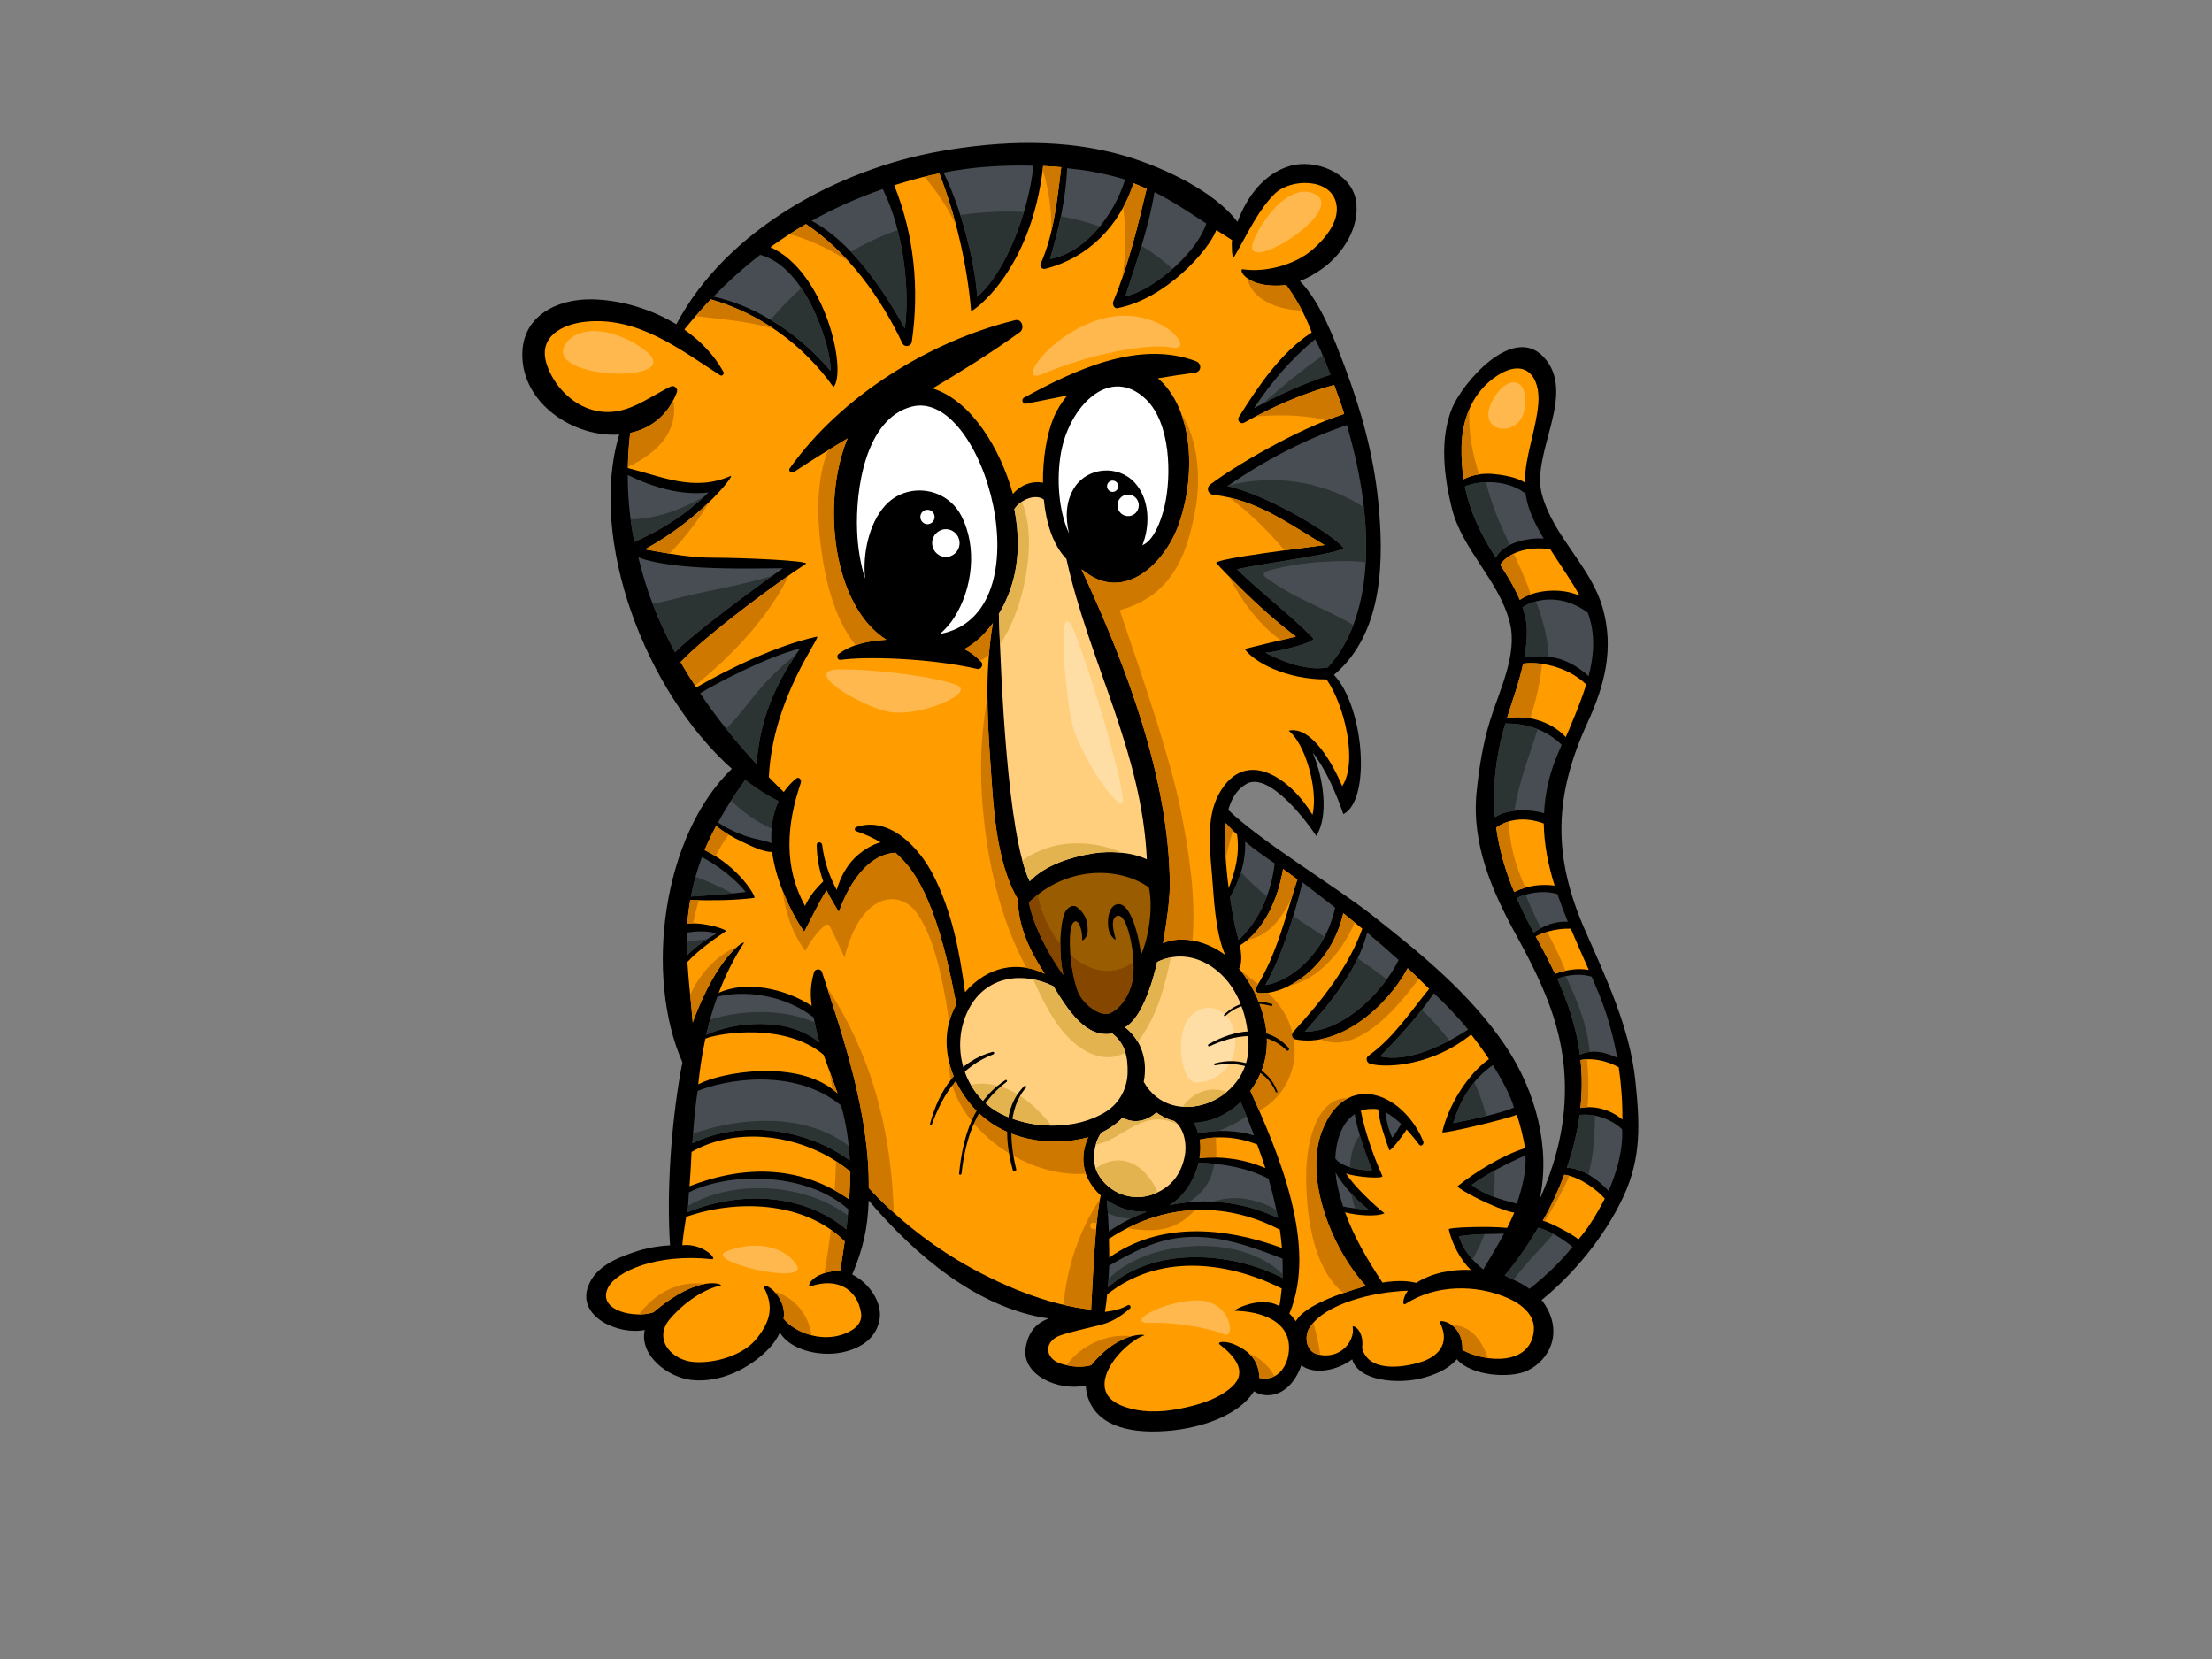 <?xml version="1.0" encoding="utf-8"?>
<!-- Generator: Adobe Illustrator 17.0.0, SVG Export Plug-In . SVG Version: 6.00 Build 0)  -->
<!DOCTYPE svg PUBLIC "-//W3C//DTD SVG 1.1//EN" "http://www.w3.org/Graphics/SVG/1.1/DTD/svg11.dtd">
<svg version="1.1" id="Layer_1" xmlns="http://www.w3.org/2000/svg" xmlns:xlink="http://www.w3.org/1999/xlink" x="0px" y="0px"
	 width="800px" height="600px" viewBox="0 0 800 600" enable-background="new 0 0 800 600" xml:space="preserve">
<rect x="0" y="0" width="800" height="600" fill="#808080" stroke="none"/>
<g>
	<path d="M591.419,390.574c-1.992-18.807-10.58-36.935-18.098-54c-11.941-27.09-11.285-48.813,0.891-75.346
		c6.183-13.455,9.547-26.638,5.475-41.186c-4.277-15.271-17.822-25.765-22.029-41.23c-4.102-15.036,13.008-36.543,0.537-49.767
		c-11.207-11.874-29.424,9.573-33.135,18.803c-4.456,11.091-2.793,24.647-0.004,35.901c3.823,15.346,17.136,26.101,21.003,41.514
		c2.853,11.359-3.778,24.456-7.074,35.044c-2.655,8.536-4.054,17.263-4.96,26.12c-1.898,18.736,5.568,35.82,14.309,51.74
		c10.976,20.011,18.893,37.52,17.475,60.999c-0.72,12.004-4.072,23.587-8.939,34.507c3.99-18.519-1.425-39.194-12.512-55.577
		c-12.791-18.904-30.695-33.433-48.387-47.321c-12.829-10.069-40.116-26.571-51.74-37.852c1.078-3.953,3.047-7.41,6.537-9.398
		c7.723-4.374,20.571,11.702,25.27,18.795c4.587-7.127,2.655-20.977-1.298-30.128c4.58,5.68,8.667,15.092,11.095,22.264
		c10.162-5.154,7.496-38.885-3.393-50.375c18.489-15.54,17.952-43.092,16.021-62.641c-1.649-16.725-6.224-33.336-12.187-48.961
		c-3.677-9.633-8.48-22.958-16.159-30.834c2.872-1.13,5.695-2.704,8.477-4.762c7.287-5.385,13.396-15.021,11.785-24.442
		c-1.734-10.14-14.932-15.025-23.804-12.441c-9.42,2.733-15.618,11.094-19.027,20.257c-8.178-10.964-26.683-19.798-41.018-23.968
		c-21.503-6.254-44.616-5.463-66.44-1.607c-36.666,6.485-77.263,28.204-95.495,62.607c-9.387-5.728-20.545-8.887-30.729-9.025
		c-12.404-0.157-24.93,5.971-24.979,19.907c-0.063,17.945,18.818,30.136,35.074,28.973c-11.456,38.009,9.543,93.135,40.716,120.903
		c-25.068,24.151-31.732,74.749-17.863,106.179c-0.246,1.246-0.511,2.465-0.723,3.714c-3.33,19.251-5.057,42.726-3.763,62.469
		c-4.396,0.205-8.696,0.977-12.929,2.42c-6.653,2.26-14.19,5.348-16.774,12.613c-3.819,10.747,10.927,17.501,20.541,15.562
		c-2.014,9.301,8.48,17.11,16.819,18.072c10.505,1.212,21.331-4.147,28.417-11.688c1.339-1.428,2.622-3.315,3.647-5.418
		c4.188,6.702,14.783,8.521,21.816,7.261c6.59-1.182,12.873-4.669,14.212-11.84c1.133-6.049-3.394-13.161-9.86-16.454
		c3.882-9.152,5.62-16.719,5.945-26.758c16.707,19.564,38.904,38.799,65.079,42.682c-4.173,1.563-7.328,4.557-8.302,10.584
		c-1.525,9.465,11.169,15.846,21.757,13.683c0.045,2.04,0.526,4.169,1.603,6.37c5.072,10.308,19.228,10.837,28.936,9.923
		c10.17-0.966,24.385-4.927,30.285-14.253c2.234,1.54,5.441,1.883,8.26,0.865c4.516-1.611,7.298-5.843,8.861-10.24
		c4.841,3.64,13.224,1.73,18.385-2.189c2.323,8.003,16.551,8.939,24.676,6.97c4.859-1.19,9.897-3.147,13.172-7.011
		c5.132,6.097,19.28,7.086,25.508,4.158c7.996-3.759,13.69-14.276,5.172-25.56c11.098-8.987,22.64-22.506,29.592-37.453
		C593.75,418.54,593.056,405.983,591.419,390.574z"/>
	<path fill="#FF9C00" d="M586.754,404.92c-4.076-3.509-9.942-5.236-15.175-4.203c0.623-5.758,0.66-11.561,0.045-17.352
		c4.322-0.876,9.51,0.272,13.813,2.618C586.369,392.275,586.824,398.629,586.754,404.92z"/>
	<path fill="#FF9C00" d="M566.284,266.595c-5.65-6.086-14.574-8.148-21.279-6.839c2.047-6.601,4.419-13.045,5.862-19.75
		c4.971-0.809,15.589,0.567,22.816,7.559C571.501,254.605,567.279,264.331,566.284,266.595z"/>
	<path fill="#474D52" d="M574.548,244.551c-6.936-6.239-13.757-8.178-23.237-6.854c0.548-2.995,0.903-6.041,0.91-9.193
		c0.008-3.07-0.619-6.023-1.585-8.902c5.903-3.707,15.312-4.341,23.647,2.029C577.05,229.202,576.539,236.925,574.548,244.551z"/>
	<path fill="#FF9C00" d="M528.592,161.366c0.235-10.185,4.177-19.843,12.899-25.504c10.401-6.75,15.671,0.653,14.858,10.17
		c-0.817,9.547-4.841,19.004-4.885,28.499c-0.541-0.407-1.246-0.765-2.241-1.164c-2.816-1.111-5.829-1.596-8.816-1.909
		c-3.677-0.38-7.761,0.104-11.08,1.865C528.767,169.589,528.499,165.655,528.592,161.366z"/>
	<path fill="#474D52" d="M529.808,175.929c3.244-1.514,13.791-3.468,21.935,2.551c0.776,6.548,4.706,13.16,6.56,16.3
		c-6.097-0.38-14.85,1.678-17.315,6.97C535.357,192.942,531.605,184.995,529.808,175.929z"/>
	<path fill="#FF9C00" d="M542.584,204.23c3.614-5.448,12.489-6.627,18.12-5.53c3.558,5.59,7.41,11.009,10.639,16.815
		c-6.44-3.099-16.375-2.312-21.686,1.436C547.779,212.468,545.146,208.228,542.584,204.23z"/>
	<path fill="#474D52" d="M542.67,268.292c0.504-2.245,1.123-4.438,1.76-6.63c6.586-0.056,14.063,1.641,20.384,7.693
		c-0.701,1.6-1.384,3.192-2.01,4.744c-2.778,6.91-4.054,13.534-4.367,19.996c-5.023-1.458-13.056-1.708-17.762,1.447
		C539.914,287.065,540.466,278.159,542.67,268.292z"/>
	<path fill="#FF9C00" d="M541.122,299.308c4.206-3.054,10.382-4.02,17.199-1.488c0.112,7.682,1.633,15.137,3.934,22.488
		c-4.926-0.708-10.166,0.049-14.637,2.294C544.423,314.9,542.215,307.266,541.122,299.308z"/>
	<path fill="#474D52" d="M548.514,324.723c4.046-1.704,9.308-2.924,14.73-1.368c1.145,3.338,2.417,6.653,3.785,9.968
		c-4.74-0.142-8.685,1.365-12.351,3.99C552.392,333.035,550.319,328.862,548.514,324.723z"/>
	<path fill="#FF9C00" d="M556.159,340.035c-0.261-0.459-0.492-0.913-0.75-1.369c3.923-2.003,8.286-2.924,12.68-2.797
		c2.085,4.956,4.326,9.912,6.515,14.928c-3.901-0.742-8.458-0.019-12.209,1.402C560.496,348.15,558.407,344.122,556.159,340.035z"/>
	<path fill="#474D52" d="M563.229,353.983c4.095-1.555,8.339-1.924,12.43-0.761c0.891,2.036,1.76,4.091,2.607,6.168
		c3.01,7.376,5.21,15.193,6.623,23.166c-4.389-1.988-8.488-3.178-13.489-1.141C570.065,371.476,567.138,362.631,563.229,353.983z"/>
	<path fill="#474D52" d="M548.562,435.347c-5.441-1.406-11.923-3.207-16.323-6.824c5.844-4.199,12.743-7.742,19.482-10.677
		C552.008,423.902,550.431,429.996,548.562,435.347z"/>
	<path fill="#474D52" d="M547.54,400.598c-5.023,2.103-14.57,4.128-21.977,5.601c2.652-8.689,7.104-16.002,14.358-20.988
		C542.983,390.089,546.351,396.19,547.54,400.598z"/>
	<path fill="#474D52" d="M530.971,372.346c-10.628,6.839-22.499,11.814-31.822,9.707c6.988-7.209,13.738-14.48,19.411-22.834
		C521.969,362.295,527.414,367.945,530.971,372.346z"/>
	<path fill="#474D52" d="M505.84,347.18c-5.818,11.837-20.134,26.019-33.951,25.926c9.088-10.159,19.164-22.394,22.558-35.823
		C498.314,340.501,502.092,343.813,505.84,347.18z"/>
	<path fill="#474D52" d="M482.883,328.266c-3.86,17.296-16.457,26.664-25.273,28.014c6.314-11.255,10.263-24.591,13.459-37.155
		C471.956,319.752,480.205,326.196,482.883,328.266z"/>
	<path fill="#474D52" d="M461.022,312.263c-1.223,10.315-5.434,20.63-13.064,27.675c-0.519-2.114-1.13-4.203-1.525-6.194
		c-0.601-3.047-1.115-6.109-1.574-9.174c3.501-6.273,5.713-12.859,5.471-20.179C453.69,307.177,457.374,309.776,461.022,312.263z"/>
	<path fill="#FF9C00" d="M401.156,454.822c0.03-2.256-0.045-4.509-0.093-6.765c19.03-12.608,41.275-14.022,61.824-3.308
		c0.313,2.189,0.563,4.386,0.738,6.575C442.707,443.716,419.724,441.766,401.156,454.822z"/>
	<path fill="#474D52" d="M463.845,455.217c0.082,2.323,0.097,4.647-0.007,6.966c-18.84-9.67-46.776-11.452-63.155,3.468
		c0.235-2.618,0.38-5.266,0.459-7.928c8.454-4.822,16.431-9.249,26.702-10.211C440.264,446.337,452.422,450.76,463.845,455.217z"/>
	<path fill="#FFCF7D" d="M366.873,184.13c1.991-3.244,7.406-5.739,10.639-3.475c0.821,8.469,3.304,16.479,8.178,21.499
		c8.216,37.345,27.321,69.674,29.081,108.637c-5.907-2.827-13.973-3.028-19.399-2.155c-7.857,1.272-17.151,4.065-22.984,10.088
		c-8.059-16.595-10.397-73.586-11.139-96.692C365.859,214.292,370.375,202.347,366.873,184.13z"/>
	<path fill="#E3B34F" d="M369.569,181.471c-1.107,0.742-2.081,1.652-2.696,2.659c3.502,18.218-1.014,30.162-5.624,37.9
		c0.105,3.11,0.231,6.858,0.399,11.027c4.431-6.571,7.25-14.566,8.793-21.913C372.422,201.706,373.276,190.66,369.569,181.471z"/>
	<path fill="#E3B34F" d="M369.748,311.178c0.802,2.998,1.682,5.564,2.64,7.544c5.833-6.023,15.126-8.816,22.984-10.088
		c3.036-0.492,6.877-0.623,10.733-0.16C394.171,303.35,380.387,303.578,369.748,311.178z"/>
	<path fill="#FFFFFF" d="M410.348,174.523c-5.978-6.5-16.886-5.59-21.641,1.615c-3.372,5.127-3.412,11.091-2.077,16.741
		c-4.259-9.003-4.579-22.242-2.476-31.188c3.718-15.894,17.74-29.361,30.304-17.267c8.921,8.585,9.264,27.555,6.765,38.467
		c-1.458,6.306-4.195,12.683-8.066,14.305C416.122,189.728,415.704,180.333,410.348,174.523z"/>
	<path fill="#995C00" d="M415.495,320.941c1.641,7.112-0.056,18.307-2.823,24.348c-0.727-6.627-3.763-19.161-8.599-18.251
		c-3.375,0.638-3.875,6.467-2.95,9.826c0.425,1.563,2.73,3.897,2.305,2.458c-1.051-3.58-1.633-7.186,0.548-8.066
		c3.643-1.469,6.698,13.485,5.844,21.618c-0.854,8.145-6.116,13.138-9.193,13.795c-3.073,0.656-9.312-3.606-11.001-8.674
		c-3.065-9.185-3.479-22.197-1.469-24.333c1.999-2.133,3.48,3.535,3.211,6.142c-0.097,0.932,1.924-0.858,1.995-2.749
		c0.086-2.525-0.041-6.004-3.852-8.987c-1.298-1.003-3.688-0.283-4.755,2.927c-1.059,3.2-2.133,12.415-0.216,21.604
		c-5.24-7.284-10.644-17.319-12.441-26.209C385.538,313.233,404.553,313.233,415.495,320.941z"/>
	<path fill="#854700" d="M375.267,323.638c-1.085,0.85-2.148,1.753-3.17,2.752c1.797,8.89,7.201,18.926,12.441,26.209
		c-0.798-3.841-1.078-7.679-1.056-11.08C379.403,336.429,376.565,329.981,375.267,323.638z"/>
	<path fill="#854700" d="M396.849,350.69c-3.606-0.907-6.858-2.779-9.703-5.307c0.358,4.151,1.175,8.723,2.48,12.612
		c1.689,5.068,7.929,9.331,11.001,8.674c3.077-0.656,8.339-5.65,9.193-13.795c0.153-1.428,0.171-3.073,0.1-4.796
		C406.022,350.637,401.629,351.898,396.849,350.69z"/>
	<path fill="#FFCF7D" d="M402.275,373.778c4.68,3.647,5.691,8.614,5.538,14.29c-0.138,5.109-2.57,10.748-8.007,14.089
		c-10.897,6.705-26.754,6.246-37.706,0.701c-13.795-6.966-18.687-24.766-11.654-38.068c6.374-12.042,19.754-13.485,30.52-8.096
		C386.53,365.741,392.869,375.534,402.275,373.778z"/>
	<path fill="#FFCF7D" d="M424.658,405.405c-2.495-0.515-5.378-2.26-6.451-3.047c-3.338,3.051-8.137,4.196-12.21,1.835
		c-2.129,2.249-4.759,4.05-7.678,5.452c-2.652,3.614-3.729,10.285-1.275,14.794c3.912,7.227,12.787,10.434,20.421,7.332
		c5.288-2.156,9.32-6.097,10.89-13.064C429.461,413.789,428.245,407.96,424.658,405.405z"/>
	<path fill="#474D52" d="M414.749,438.241c-4.803,1.76-9.431,4.132-13.731,7.145c-0.138-3.849-0.366-7.649-0.705-11.333
		C404.501,436.985,409.688,438.521,414.749,438.241z"/>
	<path fill="#474D52" d="M422.927,435.877c5.277-3.129,9.107-9.185,10.576-15.409c8.674,0.354,17.781,1.861,25.288,5.859
		c1.346,4.68,2.514,9.427,3.371,14.194C449.793,434.587,435.965,433.084,422.927,435.877z"/>
	<path fill="#FF9C00" d="M433.824,418.831c0.388-2.282,0.429-4.553,0.104-6.694c5.892-1.317,13.366-1.201,20.757,1.79
		c1.022,2.838,2.047,5.661,2.957,8.559C450.132,419.207,441.909,418.077,433.824,418.831z"/>
	<path fill="#474D52" d="M433.384,409.962c-0.414-1.395-0.947-2.73-1.749-3.893c6.616-0.201,12.515-3.147,17.099-7.566
		c1.667,3.957,3.286,8.006,4.826,12.135C447.276,408.814,439.936,408.392,433.384,409.962z"/>
	<path fill="#FFCF7D" d="M413.641,391.256c1.41-7.179-0.395-14.779-6.753-19.72c5.724-3.047,9.875-15.529,11.606-23.614
		c6.88-3.427,14.879-2.502,21.824,3.256c7.809,6.481,11.162,17.136,11.221,27.022C451.669,398.805,423.505,408.933,413.641,391.256z
		"/>
	<path fill="#E3B34F" d="M391.095,379.155c5.347,3.569,11.061,4.274,15.901,1.51c-0.783-2.603-2.219-4.941-4.721-6.888
		c-9.405,1.756-15.745-8.037-21.309-17.084c-2.357-1.167-4.829-1.999-7.332-2.491C377.919,363.496,382.793,373.624,391.095,379.155z
		"/>
	<path fill="#E3B34F" d="M351.094,392.289c2.521,4.397,6.209,8.152,11.005,10.569c5.284,2.678,11.714,4.154,18.161,4.225
		C372.944,397.734,362.953,390.145,351.094,392.289z"/>
	<path fill="#E3B34F" d="M413.119,405.961c4.781-1.854,9.006-1.301,12.985,0.835c-0.433-0.526-0.91-1.014-1.447-1.391
		c-2.495-0.515-5.378-2.26-6.451-3.047c-3.338,3.051-8.137,4.196-12.21,1.835c-2.129,2.249-4.759,4.05-7.678,5.452
		c-0.858,1.175-1.526,2.685-1.995,4.326C402.48,412.726,407.1,408.28,413.119,405.961z"/>
	<path fill="#E3B34F" d="M412.236,422.493c-5.31-4.143-11.072-3.398-15.987,0.052c0.201,0.668,0.477,1.301,0.794,1.894
		c3.912,7.227,12.787,10.434,20.421,7.332c0.388-0.157,0.75-0.347,1.119-0.522C417.337,427.769,414.824,424.506,412.236,422.493z"/>
	<path fill="#E3B34F" d="M411.449,376.772c0.101-0.119,0.209-0.227,0.306-0.358c6.552-8.562,9.495-19.444,11.71-30.14
		c-1.697,0.31-3.364,0.85-4.971,1.648c-1.731,8.085-5.881,20.567-11.606,23.614C408.842,373.054,410.315,374.833,411.449,376.772z"
		/>
	<path fill="#E3B34F" d="M427.712,400.277c5.575,0.403,11.467-1.607,16.006-5.404C437.99,392.897,431.885,394.486,427.712,400.277z"
		/>
	<path fill="#FF9C00" d="M447.41,301.807c0.973,7.145-0.615,13.254-3.043,19.403c-0.503-3.867-0.887-7.753-1.126-11.65
		c-0.212-3.416-0.38-7.701,0.097-11.881C444.572,299.099,445.959,300.464,447.41,301.807z"/>
	<path fill="#474D52" d="M480.19,241.393c-9.181,1.701-19.851-4.009-22.528-5.307c4.251-0.265,18.646-3.841,17.21-5.318
		c-8.32-8.529-19.038-16.551-27.526-24.919c10.987-2.387,34.79-5.224,38.594-7.529c-2.98-4.565-27.552-19.441-42.044-22.506
		c13.619-9.372,27.772-16.811,43.207-22.088C498.042,190.835,496.412,223.824,480.19,241.393z"/>
	<path fill="#474D52" d="M477.654,126.796c1.261,2.868,2.409,5.795,3.513,8.738c-9.607,3.054-18.788,7.324-27.671,12.124
		c6.336-9.491,13.339-17.722,22.133-24.994C476.327,124.04,477.043,125.398,477.654,126.796z"/>
	<path fill="#474D52" d="M436.282,80.848c-4.211,12.344-21.499,25.15-29.26,26.243c3.968-12.239,8.432-24.919,10.513-37.602
		C424.221,72.789,429.83,76.649,436.282,80.848z"/>
	<path fill="#474D52" d="M395.715,62.187c3.606,0.664,7.969,1.712,11.192,2.775c-4.046,13.015-14.555,26.489-27.168,28.693
		c3.211-10.759,5.695-21.615,6.224-32.825C389.509,61.206,392.213,61.557,395.715,62.187z"/>
	<path fill="#474D52" d="M373.746,59.931c-1.645,16.278-9.793,38.337-20.328,47.395c-0.854-13.656-6.422-33.474-12.198-44.922
		C351.665,60.333,363.103,59.617,373.746,59.931z"/>
	<path fill="#474D52" d="M319.269,68.373c7.872,15.831,9.804,37.804,7.958,50.405c-7.719-14.089-19.627-31.591-33.698-38.896
		C301.633,75.329,310.211,71.495,319.269,68.373z"/>
	<path fill="#474D52" d="M274.909,92.155c6.568,1.723,11.979,7.134,16.413,14.38c4.788,7.798,9.458,21.466,8.999,27.585
		c-10.669-12.735-26.138-23.323-42.275-26.847C263.375,101.765,268.998,96.735,274.909,92.155z"/>
	<path fill="#474D52" d="M227.033,171.805c9.2,4.464,19.273,7.462,29.204,6.31c-7.966,7.824-16.86,13.508-26.817,17.889
		C227.843,188.131,227.026,180.057,227.033,171.805z"/>
	<path fill="#474D52" d="M230.867,201.575c13.534,5.132,43.148,3.905,52.292,3.927c-11.035,7.746-33.75,24.669-39.004,30.423
		C238.079,224.693,233.806,213.923,230.867,201.575z"/>
	<path fill="#FF9C00" d="M246.142,239.453c9.626-10.147,36.39-29.867,45.269-35.499c1.906-1.201-23.013-2.248-33.381-2.248
		c-8.614,0.004-16.536-1.555-24.788-3.024c20.821-11.386,32.84-27.35,30.99-26.541c-13.168,5.773-24.505,0.294-37.169-2.872
		c0.089-4.188,0.317-8.405,0.865-12.694c7.321-1.6,13.69-6.235,16.882-14.734c0.503-1.357-0.999-2.67-2.256-2.051
		c-9.204,4.535-16.733,11.251-27.589,8.637c-8.029-1.935-14.779-8.987-17.281-16.8c-3.159-9.901,5.698-14.361,14-15.253
		c18.792-2.025,33.955,9.778,48.745,19.325c0.749,0.485,1.618-0.444,1.212-1.193c-3.33-6.086-8.29-11.229-14.137-15.309
		c3.077-3.834,6.269-7.466,9.562-10.934c17.904,5.127,33.444,16.412,44.378,31.736c4.956-5.598-2.79-41.581-22.812-50.621
		c4.143-2.994,8.413-5.769,12.825-8.331c15.394,10.308,27.018,26.448,34.898,43.081c0.787,1.663,3.166,1.193,3.42-0.582
		c2.76-19.138,0.85-38.68-6.373-56.543c4.486-1.417,9.07-2.711,13.798-3.793c0.839-0.194,1.682-0.332,2.528-0.507
		c5.929,15.364,10.11,33.172,11.486,49.774c0.056,0.611,21.749-13.783,26.056-52.456c1.921,0.112,4.643,0.261,6.553,0.433
		c-1.518,11.844-2.529,23.845-7.474,34.988c-0.429,0.962,0.642,2.029,1.577,1.794c15.73-3.942,27.112-15.708,32.031-30.975
		c1.618,0.619,3.189,1.298,4.736,2.021c-3.166,13.399-6.616,27.686-12.034,40.72c-0.47,1.108,0.347,2.67,1.451,2.454
		c17.483-3.36,33.045-20.884,35.793-28.26c1.861,1.208,3.748,2.428,5.698,3.643c-0.268,1.16-0.037,7.373,0.668,6.176
		c4.307-7.242,8.73-17.136,14.88-23.054c5.624-5.396,20.149-5.799,22.14,3.711c1.346,6.411-4.281,12.884-8.637,16.651
		c-6.388,5.508-16.972,8.294-25.158,7.059c-1.868-0.276,1.257,7.291,15.682,5.702c3.23,4.292,6.962,10.822,9.211,17.147
		c-11.27,7.369-19.28,19.381-26.347,30.613c-0.768,1.216,0.638,2.73,1.902,2.036c10.371-5.799,21.115-10.55,32.575-13.656
		c1.294,3.673,2.499,6.746,3.614,10.479c-17.539,5.683-39.978,19.142-48.342,25.46c-1.656,1.257-0.988,3.539,1.025,3.77
		c15.995,1.88,27.093,10.412,40.231,18.206c-3.565,0.567-40.656,4.911-39.127,6.552c8.6,9.223,18.642,18.941,28.756,26.537
		c-5.583,1.343-14.995,3.565-18.508,4.479c3.14,4.572,14.813,11.098,29.618,11.009c6.701,9.804,11.277,30.151,5.631,38.59
		c-3.166-7.582-10.968-21.924-19.359-20.045c6.042,4.673,10.8,21.559,8.615,30.427c-7.597-12.832-24.214-25.057-33.869-7.481
		c-4.61,8.406-3.263,19.892-2.48,29.021c0.638,7.362,1.063,20.854,4.804,29.159c-6.452-4.841-15.432-7.313-22.491-4.285
		c0.325-2.029,2.521-14.037,2.454-21.436c-0.354-38.281-15.652-78.587-31.915-113.697c0.168,0.063,0.305,0.179,0.474,0.246
		c0.567,0.481,1.137,0.854,1.715,1.257c0.048,0.023,0.06,0.075,0.112,0.097c0.008,0.004,0.023,0.004,0.023,0.004
		c13.526,9.29,27.309-3.442,32.493-17.087c5.814-15.298,6.571-38.598-5.001-51.527c-0.716-0.794-1.469-1.488-2.23-2.133
		c4.445-0.742,8.909-1.454,13.407-2.047c2.435-0.317,2.57-3.323,0.373-4.143c-20.798-7.824-44.106,3.289-62.268,13.22
		c-0.992,0.544-0.433,2.39,0.713,2.167c5.012-0.962,10.013-1.966,14.988-2.973c-2.085,2.506-3.804,5.288-5.001,8.216
		c-2.346,5.683-3.856,14.428-3.77,23.334c-3.561-0.846-8.234,0.742-10.86,4.069c-4.508-16.193-14.887-33.728-29.04-38.202
		c10.807-6.418,21.455-13.049,31.572-20.358c1.794-1.301,0.753-4.893-1.644-4.322c-30.901,7.484-62.973,27.38-81.641,53.63
		c-0.6,0.843,0.634,1.887,1.429,1.365c6.369-4.236,12.899-8.257,19.496-12.209c-9.573,23.192-5.348,60.589,14.071,72.802
		c-6.183,0.362-12.411,1.54-17.27,5.109c-0.869,0.645-0.514,2.338,0.713,2.16c8.618-1.246,31.613-0.776,49.498,3.3
		c1.19,0.265,2.338-1.443,1.354-2.543c-1.82-2.025-3.886-3.509-6.097-4.647c3.96-2.122,7.403-5.422,10.289-9.398
		c-2.689,15.998-2.2,32.079-1.037,48.275c1.171,16.3,1.731,37.333,10.114,51.672c0.034,9.797,4.322,18.673,9.703,26.873
		c-9.737-4.695-20.511-2.875-28.831,6.672c-1.943-14.611-4.684-29.017-11.482-42.361c-4.982-9.774-15.76-21.462-27.787-17.408
		c-0.72,0.25-0.843,1.264-0.063,1.537c3.341,1.133,6.213,2.48,8.812,4.005c-2.983,0.809-5.859,2.603-8.07,4.456
		c-3.953,3.338-6.396,7.883-7.816,12.762c-2.726-5.027-4.553-10.446-5.258-16.256c-0.149-1.268-2.003-1.287-1.988,0.041
		c0.071,4.684,0.917,9.002,2.372,13.157c-2.976,2.879-5.023,5.542-6.601,8.857c-7.768-14.145-6.735-29.282-1.499-44.576
		c0.339-0.97-0.668-2.316-1.678-1.507c-1.805,1.447-3.267,3.103-4.505,4.889c-1.831-1.76-3.625-3.554-5.396-5.374
		c1.372-28.894,19.373-51.27,17.356-50.822c-14.324,3.147-31.162,11.225-43.61,18.363
		C249.826,245.595,247.917,242.56,246.142,239.453z"/>
	<path fill="#FFFFFF" d="M347.663,186.55c-5.545-10.662-19.922-12.221-27.626-3.606c-5.583,6.254-8.103,16.927-7.167,26.295
		c-1.757-5.508-2.659-11.445-2.887-17.225c-0.582-14.66,2.857-40.593,19.78-44.96c26.075-6.713,49.099,74.999,10.144,82.237
		c1.961-1.678,3.737-3.677,5.142-5.866C351.803,212.905,353.503,197.775,347.663,186.55z"/>
	<path fill="#474D52" d="M253.212,250.746c5.489-3.464,24.852-13.545,36.174-16.208c-10.632,14.895-14.716,28.059-15.779,41.831
		C266.153,268.295,259.28,259.74,253.212,250.746z"/>
	<path fill="#474D52" d="M269.502,282.064c3.897,3.013,7.928,5.623,12.049,7.697c-2.122,4.561-2.827,9.793-2.558,15.167
		c-2.532-1.011-5.564-1.376-8.003-2.141c-3.897-1.223-7.828-2.998-11.304-5.329C262.547,292.245,265.81,287.143,269.502,282.064z"/>
	<path fill="#474D52" d="M253.873,309.985c5.501,2.879,12.038,7.794,15.827,12.623c-6.567,0.839-13.201,1.182-19.814,1.649
		C250.807,319.271,252.15,314.527,253.873,309.985z"/>
	<path fill="#474D52" d="M248.424,337.305c3.032-0.593,8.029-0.735,10.625,0.343c-3.777,2.185-7.526,4.71-10.55,7.887
		C248.376,342.791,248.342,340.054,248.424,337.305z"/>
	<path fill="#FF9C00" d="M311.415,474.825c0.724,4.524-3.699,6.888-7.257,7.995c-7.608,2.379-16.726-0.925-20.761-5.907
		c1.409-8.771-8.667-14.369-6.918-10.904c3.155,6.273,2.502,11.415-2.793,18.068c-4.807,6.038-14.827,9.003-22.487,8.533
		c-8.287-0.496-15.126-8.275-8.932-15.547c5.008-5.889,12.079-10.762,18.456-12.183c0.895-0.201-7.663-4.557-24.345,9.689
		c-6.448,2.409-20.794-0.485-16.401-8.995c2.89-5.601,17.248-12.336,37.449-10.177c2.32,0.242-3.17-5.848-10.65-5.046
		c0.16-2.476,0.765-6.593,1.376-10.248c17.52-6.217,42.502-6.045,57.349,8.872c-0.496,3.524-1.059,7.037-1.637,10.535
		c-10.729,0.537-12.225,6.262-10.77,5.743C302.457,461.915,310.002,465.991,311.415,474.825z"/>
	<path fill="#FF9C00" d="M297.848,381.463c1.678,4.777,3.528,9.469,5.046,13.955c-14.111-12.851-42.488-7.522-50.356-3.263
		c0.578-5.632,1.429-11.132,2.577-16.543C260.44,373.561,283.945,369.772,297.848,381.463z"/>
	<path fill="#474D52" d="M255.401,374.273c1.048-4.669,2.372-9.267,4.013-13.795c9.614-2.454,24.106-0.854,34.835,7.474
		c0.53,2.528,1.354,6.642,2.14,9.159C285.03,367.393,265.258,369.653,255.401,374.273z"/>
	<path fill="#FF9C00" d="M249.375,429.019c0.321-4.125,0.593-8.298,0.738-12.404c16.226-9.431,40.705-6.72,57.326,7.056
		c0.034,3.375-0.071,6.746-0.294,10.125C290.729,422.258,270.856,420.628,249.375,429.019z"/>
	<path fill="#474D52" d="M306.854,437.413c-0.209,2.402-0.455,4.8-0.757,7.19c-15.823-13.104-38.303-13.947-57.472-6.187
		c0.369-2.461,0.314-4.706,0.537-7.209C264.933,423.47,292.374,424.286,306.854,437.413z"/>
	<path fill="#474D52" d="M250.416,413.483c0.082-2.51,0.944-12.996,1.898-18.933c9.509-3.923,34.604-8.853,51.885,5.258
		c1.865,6.586,2.838,13.235,3.14,19.884C291.463,408.109,268.2,404.812,250.416,413.483z"/>
	<path fill="#FF9C00" d="M346.261,455.713c-11.441-6.862-23.017-16.166-32.053-26.064c0.272-26.642-9.282-54.913-16.942-78.139
		c-0.414-1.279-2.495-1.193-2.856,0.089c-1.253,4.449-1.432,7.586-0.847,12.184c-9.606-6.247-23.572-9.29-33.619-4.718
		c2.327-6.112,5.262-12.094,9.058-17.971c0.876-1.376-9.289,3.699-18.471,28.7c-0.567-7.261-1.477-14.552-1.924-21.857
		c3.893-4.337,10.736-9.029,13.94-11.199c0.548-0.373-7.037-3.267-13.947-2.733c0.205-2.935,0.578-5.75,1.044-8.51
		c7.753,0.201,15.432,0.194,23.163-0.742c0.869-0.108-5.255-11.072-17.964-17.319c1.223-2.972,2.655-5.866,4.177-8.719
		c2.868,2.353,6.06,4.154,9.509,5.777c2.991,1.395,7.127,3.591,10.74,3.651c1.209,10.039,6.735,22.003,11.587,28.842
		c2.268-4.192,5.035-10.229,8.093-14.969c0.805,1.805,3.356,6.082,4.434,7.843c1.738-5.035,8.077-20.653,20.433-21.466
		c5.769,4.979,9.618,11.587,13.056,20.433c4.222,10.878,6.754,22.995,9.014,34.432c-8.022,13.955-1.477,31.926,10.651,41.51
		c9.983,7.891,24.628,9.938,37.013,6.541c-2.122,4.755-2.55,10.129,0.026,15.212c1.137,2.226,2.685,4.184,4.52,5.843
		c-2.118,8.522-3.185,37.073-3.468,41.272C379.369,472.077,361.596,464.909,346.261,455.713z"/>
	<path fill="#FF9C00" d="M466.022,489.672c-0.697,4.695-4.083,10.013-10.539,8.685c-0.19-7.376-5.05-10.229-8.331-11.814
		c-3.822-1.853-7.302-1.279-6.012-0.283c5.255,4.087,10.345,9.83,4.427,15.268c-5.109,4.676-12.646,6.742-19.217,8.022
		c-6.899,1.342-14.399,1.45-20.973-1.29c-13.94-5.806,0.071-22.23,8.477-25.348c0.627-0.235-9.04-1.678-19.254,10.845
		c-3.707,0.936-7.041,0.589-10.722-0.503c-6.22-1.839-6.474-8.216-0.268-10.341c3.889-1.324,9.644-2.547,13.597-3.539
		c4.941-1.249,7.44-2.767,11.468-6.142c0.604-0.514-0.097-1.589-0.794-1.175c-2.335,1.376-5.206,2.04-8.275,2.405
		c0.347-2.059,0.611-4.18,0.831-6.317c18.415-14.712,42.931-12.251,63.114-2.129c-0.205,2.129-0.459,4.259-0.858,6.373
		c-6.765-4.076-17.352,1.649-16.014,1.678C455.043,474.225,467.846,477.324,466.022,489.672z"/>
	<path fill="#FF9C00" d="M468.655,477.812c-0.697-0.973-1.454-1.902-2.327-2.719c10.349-24.579-3.949-58.173-14.104-80.552
		c1.887-2.573,3.423-5.415,4.471-8.458c4.191-12.228-0.836-26.269-8.604-35.89c0.231-0.149,0.418-0.377,0.492-0.72
		c0.589-2.417,0.347-4.986-0.172-7.544c9.04-5.601,13.917-17.259,15.626-27.63c1.947,1.309,3.36,2.513,5.176,3.755
		c-3.521,10.707-7.209,26.988-14.906,39.019c-0.507,0.791-0.138,1.913,0.865,2.033c9.152,1.059,26.03-8.76,30.655-28.824
		c2.319,1.846,4.605,3.718,6.873,5.594c-5.042,13.854-14.414,25.803-25.076,37.42c-0.753,0.813-0.444,2.316,0.708,2.554
		c16.051,3.334,33.362-11.829,40.776-25.68c2.644,2.42,5.203,4.93,7.768,7.444c-6.843,8.402-13.03,17.893-21.909,24.166
		c-1.201,0.85-0.764,2.573,0.574,2.953c6.101,1.708,22.801,0.563,36.517-10.602c2.275,2.879,4.434,5.851,6.448,8.902
		c-8.011,5.717-14.79,17.098-16.893,26.429c-0.198,0.854,23.524-4.77,26.944-6.321c1.231,3.435,2.685,9.498,2.965,12.113
		c-8.029,2.495-17.826,8.495-24.315,13.712c-0.817,0.656,13.724,8.432,20.451,9.603c-0.787,1.861-1.663,3.703-2.588,5.523
		c-6.496-0.705-21.253-0.224-21.1,0.496c1.1,5.139,4.277,11.177,7.962,14.701c-7.167-0.291-14.276,1.182-19.728,4.673
		c-3.688-0.925-7.91-0.787-12.254-0.09c-0.022-0.037-0.022-0.082-0.045-0.127c-5.363-8.137-10.185-16.3-13.444-25.292
		c4.173,1.107,11.251,1.719,14.242,0.351c-3.371-2.644-11.195-9.95-13.91-14.406c3.677,1.35,13.668,2.044,13.157,0.917
		c-3.569-7.932-6.459-16.748-7.79-23.583c1.92-0.839,5.173-0.791,6.273-0.507c0.317,4.259,2.58,10.8,4.009,14.712
		c0.291,0.79,4.986-5.262,6.276-7.444c1.79,1.943,3.356,3.923,4.557,5.486c0.716,0.925,1.853-0.268,1.488-1.167
		c-7.529-18.072-28.342-25.702-36.714-3.591c-6.467,17.073,3.673,42.581,15.95,55.872
		C480.641,468.862,471.333,473.121,468.655,477.812z"/>
	<path fill="#474D52" d="M543.945,446.174c-2.297,4.277-4.867,8.551-7.507,12.963c-4.009-3.237-7.257-7.007-8.812-12.064
		C533.037,446.352,537.691,446.263,543.945,446.174z"/>
	<path fill="#474D52" d="M487.794,430.63c2.137,2.536,4.654,4.874,7.317,6.963c-3.121-0.261-6.272-0.612-9.345-1.231
		c-0.88-2.681-1.641-5.411-2.204-8.264c-0.25-1.275-0.444-2.685-0.559-4.158C484.244,426.416,486.164,428.687,487.794,430.63z"/>
	<path fill="#474D52" d="M482.92,418.961c0.276-6.306,2.178-12.81,7.026-16.043c0.865,6.015,4.65,16.282,6.34,20.295
		C492.832,423.5,485.314,422.288,482.92,418.961z"/>
	<path fill="#474D52" d="M501.044,402.239c1.991,1.029,3.916,2.539,5.68,4.229c-0.947,1.57-1.976,3.658-3.218,4.982
		C502.088,408.322,501.544,405.89,501.044,402.239z"/>
	<path fill="#FF9C00" d="M528.909,488.228c0.239-10.136-8.82-11.27-8.185-10.017c4.318,8.48-1.704,12.75-6.687,14.331
		c-7.663,2.439-19.254,3.453-21.41-5.019c0.876-6.645-3.625-8.611-3.42-7.57c0.962,4.848-4.411,12.097-12.855,9.819
		c-4.02-1.082-4.662-6.482-2.827-9.424c5.639-9.103,23.64-13.161,35.678-13.549c-1.772,2.197-2.234,5.669-0.865,4.777
		c10.811-7.022,25.434-7.153,36.964-2.118c4.807,2.107,9.991,6.015,9.416,11.897C553.488,493.93,537.427,492.867,528.909,488.228z"
		/>
	<path fill="#474D52" d="M553.149,466.14c-3.33-2.424-6.392-3.453-8.976-4.863c4.568-5.295,8.424-11.079,12.113-17.266
		c3.971,0.865,9.398,4.423,12.422,6.914C564.087,456.779,558.788,461.624,553.149,466.14z"/>
	<path fill="#FF9C00" d="M570.83,448.295c-0.962-1.253-9.931-6.157-12.87-6.798c3.036-5.307,5.632-10.904,7.787-16.655
		c5.717,0.776,12.183,5.743,14.648,8.674C577.609,438.823,574.783,443.735,570.83,448.295z"/>
	<path fill="#CF7800" d="M571.579,400.717c0.85-0.164,1.712-0.235,2.573-0.261c0.097-1.13,0.179-2.282,0.231-3.435
		c0.179-4.643,0.015-9.293-0.418-13.914c-0.802,0.041-1.589,0.108-2.342,0.257C572.239,389.157,572.202,394.959,571.579,400.717z"/>
	<path fill="#CF7800" d="M553.44,259.793c2.021-6.515,3.7-13.026,4.225-19.694c-2.689-0.38-5.083-0.373-6.799-0.093
		c-1.443,6.705-3.815,13.149-5.862,19.75C547.589,259.252,550.509,259.267,553.44,259.793z"/>
	<path fill="#CF7800" d="M531.456,147.904c-1.809,4.154-2.752,8.742-2.864,13.463c-0.093,4.289,0.175,8.223,0.735,11.956
		c1.723-0.921,3.651-1.473,5.627-1.757C532.426,163.835,530.957,155.951,531.456,147.904z"/>
	<path fill="#CF7800" d="M547.466,200.225c-1.991,0.936-3.711,2.245-4.882,4.005c2.562,3.998,5.195,8.238,7.074,12.721
		c1.145-0.798,2.525-1.447,4.017-1.973C551.893,209.951,549.737,205.058,547.466,200.225z"/>
	<path fill="#CF7800" d="M547.969,311.174c-1.421-4.799-2.137-9.461-2.301-14.052c-1.686,0.492-3.222,1.219-4.546,2.185
		c1.093,7.958,3.3,15.592,6.496,23.293c1.294-0.649,2.637-1.152,4.028-1.552C550.233,317.835,548.976,314.549,547.969,311.174z"/>
	<path fill="#CF7800" d="M566.161,351.092c-0.205-0.499-0.38-1.014-0.589-1.525c-1.772-4.259-3.86-8.406-5.989-12.538
		c-1.424,0.44-2.827,0.947-4.173,1.637c0.257,0.455,0.488,0.91,0.75,1.369c2.248,4.087,4.337,8.115,6.235,12.165
		C563.58,351.756,564.859,351.376,566.161,351.092z"/>
	<path fill="#CF7800" d="M424.826,443.145c2.789-1.275,5.247-3.211,7.35-5.508c-8.383,0.354-16.644,2.566-24.494,6.567
		C413.623,445.125,419.657,445.513,424.826,443.145z"/>
	<path fill="#CF7800" d="M433.824,418.831c2.021-0.179,4.043-0.254,6.056-0.205c0.082-2.394-0.015-4.796-0.142-7.235
		c-2.051,0.104-4.012,0.343-5.81,0.746C434.253,414.277,434.212,416.548,433.824,418.831z"/>
	<path fill="#CF7800" d="M443.323,310.674c0.724-3.472,1.548-6.925,2.558-10.334c-0.895-0.873-1.745-1.757-2.543-2.663
		c-0.477,4.18-0.309,8.465-0.097,11.881C443.263,309.932,443.297,310.302,443.323,310.674z"/>
	<path fill="#CF7800" d="M256.606,181.445c-5.374,5.217-13.329,11.751-23.364,17.237c2.969,0.53,5.896,1.063,8.816,1.54
		C247.671,194.624,252.485,188.277,256.606,181.445z"/>
	<path fill="#CF7800" d="M285.347,208.045c-11.601,8.1-31.251,23.017-39.206,31.408c1.645,2.876,3.416,5.71,5.24,8.507
		C265.15,236.72,277.677,223.529,285.347,208.045z"/>
	<path fill="#CF7800" d="M257.065,108.262c-1.865,1.961-3.681,3.99-5.471,6.06c9.122,1.104,19.228,1.846,28.301,4.635
		C272.914,114.244,265.239,110.611,257.065,108.262z"/>
	<path fill="#CF7800" d="M345.825,81.713c-1.723-6.571-3.774-12.974-6.097-19.012c-0.847,0.175-1.689,0.313-2.528,0.507
		c-0.984,0.235-1.947,0.5-2.92,0.739C338.889,69.146,342.797,75.213,345.825,81.713z"/>
	<path fill="#CF7800" d="M380.22,83.652c1.812-7.611,2.607-15.435,3.603-23.2c-1.909-0.171-4.632-0.321-6.553-0.433
		c-0.041,0.414-0.112,0.798-0.164,1.205C379.209,68.388,380.44,76.116,380.22,83.652z"/>
	<path fill="#CF7800" d="M405.638,101.132c3.767-10.793,6.511-22.103,9.055-32.851c-1.547-0.723-3.118-1.402-4.736-2.021
		c-0.984,3.051-2.237,5.948-3.715,8.682C407.264,83.686,407.388,92.673,405.638,101.132z"/>
	<path fill="#CF7800" d="M444.509,179.916c7.421,5.449,14.059,12.06,20.089,19.127c7.004-0.944,13.105-1.697,14.447-1.906
		C467.526,190.302,457.572,182.899,444.509,179.916z"/>
	<path fill="#CF7800" d="M463.229,231.532c1.969-0.47,3.86-0.925,5.445-1.305c-8.462-6.354-16.853-14.182-24.408-21.973
		C448.868,216.958,455.219,225.935,463.229,231.532z"/>
	<path fill="#CF7800" d="M431.277,340.173c1.354-15.831-1.365-32.59-4.259-47.194c-4.938-24.919-22.279-71.799-21.98-72.344
		c20.533-5.467,24.733-23.282,27.149-35.588c2.096-10.647,1.633-25.292-5.079-35.652c4.8,12.862,3.345,29.335-1.119,41.089
		c-5.184,13.645-18.967,26.377-32.493,17.087c0,0-0.015,0-0.023-0.004c-0.052-0.022-0.063-0.074-0.112-0.097
		c-0.578-0.402-1.149-0.776-1.715-1.257c-0.168-0.067-0.306-0.183-0.474-0.246c16.263,35.111,31.561,75.417,31.915,113.697
		c0.067,7.399-2.129,19.407-2.454,21.436C423.919,339.688,427.615,339.509,431.277,340.173z"/>
	<path fill="#CF7800" d="M358.031,273.628c-0.514-7.101-0.843-14.168-0.873-21.231c-2.924,15.085-2.905,30.901-1.085,45.993
		c2.148,17.863,6.586,35.805,15.185,51.658c2.211,0.384,4.442,1.089,6.59,2.126c-5.381-8.2-9.67-17.076-9.703-26.873
		C359.761,310.962,359.202,289.929,358.031,273.628z"/>
	<path fill="#CF7800" d="M348.778,234.751c2.051,1.059,3.968,2.431,5.683,4.233c1.167-0.574,2.223-1.294,3.192-2.137
		c0.321-3.826,0.768-7.663,1.413-11.493C356.181,229.328,352.739,232.629,348.778,234.751z"/>
	<path fill="#CF7800" d="M306.511,158.569c-2.379,1.428-4.736,2.883-7.085,4.326c-4.054,10.423-3.991,22.924-2.7,33.53
		c1.529,12.556,4.654,26.757,12.698,36.916c3.513-1.208,7.347-1.746,11.158-1.969C301.163,219.159,296.938,181.762,306.511,158.569z
		"/>
	<path fill="#CF7800" d="M470.162,150.499c3.051,0.254,6.392,0.664,9.532,1.544c2.193-0.873,4.352-1.663,6.437-2.342
		c-1.115-3.733-2.32-6.806-3.614-10.479c-9.916,2.689-19.284,6.601-28.353,11.367C459.497,150.201,464.859,150.044,470.162,150.499z
		"/>
	<path fill="#CF7800" d="M451.001,100.546c1.861,7.85,10.658,11.426,19.91,11.803c-1.827-3.52-3.863-6.773-5.735-9.267
		C457.71,103.906,453.287,102.276,451.001,100.546z"/>
	<path fill="#CF7800" d="M291.456,81.046c-1.995,1.16-3.968,2.383-5.918,3.636c7.35,2.054,14.749,5.459,21.439,9.92
		C302.319,89.47,297.147,84.853,291.456,81.046z"/>
	<path fill="#CF7800" d="M243.516,144.73c-3.446,6.668-9.14,10.434-15.588,11.844c-0.526,4.136-0.746,8.216-0.847,12.262
		C237.434,164.137,245.534,156.127,243.516,144.73z"/>
	<path fill="#CF7800" d="M231.087,475.373c1.961,0,3.837-0.254,5.292-0.805c8.182-6.985,14.395-9.484,18.519-10.211
		C245.34,463.007,236.767,467.811,231.087,475.373z"/>
	<path fill="#CF7800" d="M279.981,467.068c2.073,2.081,4.102,5.586,3.416,9.846c2.211,2.73,5.944,4.941,10.121,6.004
		C292.526,475.59,287.343,469.135,279.981,467.068z"/>
	<path fill="#CF7800" d="M298.135,460.479c1.521-0.481,3.394-0.85,5.728-0.97c0.578-3.498,1.141-7.011,1.637-10.535
		c-1.548-1.563-3.244-2.924-5.001-4.173C299.843,450.078,299.052,455.314,298.135,460.479z"/>
	<path fill="#CF7800" d="M301.029,393.964c0.627,0.462,1.275,0.925,1.865,1.454c-0.869-2.551-1.835-5.172-2.827-7.835
		C300.44,389.701,300.753,391.82,301.029,393.964z"/>
	<path fill="#CF7800" d="M301.864,430.522c1.794,0.984,3.554,2.063,5.281,3.274c0.223-3.378,0.328-6.75,0.294-10.125
		c-1.622-1.343-3.341-2.562-5.098-3.685C302.275,423.5,302.103,427.013,301.864,430.522z"/>
	<path fill="#CF7800" d="M392.709,424.462c-1.563-4.453-1.01-9.032,0.839-13.153c-12.385,3.397-27.03,1.35-37.013-6.541
		c-6.683-5.281-11.643-13.105-13.444-21.398C342.677,406.013,369.886,426.259,392.709,424.462z"/>
	<path fill="#CF7800" d="M249.61,359.707c0.321,3.371,0.668,6.724,0.921,10.088c6.28-17.084,13.004-24.852,16.357-27.626
		C258.892,345.61,253.306,352.032,249.61,359.707z"/>
	<path fill="#CF7800" d="M263.554,301.87c-1.589-0.944-3.107-1.984-4.535-3.155c-1.521,2.853-2.953,5.747-4.177,8.719
		c1.387,0.69,2.696,1.436,3.927,2.208C260.16,306.916,261.741,304.298,263.554,301.87z"/>
	<path fill="#CF7800" d="M252.72,325.543c-1.033-0.015-2.047-0.023-3.077-0.048c-0.466,2.76-0.839,5.575-1.044,8.51
		c0.679-0.049,1.358-0.056,2.047-0.052C251.232,331.122,251.922,328.31,252.72,325.543z"/>
	<path fill="#CF7800" d="M299.127,357.141c7.257,22.081,15.335,47.981,15.081,72.508c2.786,3.065,5.836,6.045,9.032,8.932
		C322.405,409.66,315.514,381.866,299.127,357.141z"/>
	<path fill="#CF7800" d="M395.245,444.447c-1.414-0.157-1.205-2.383,0.212-2.226c0.395,0.037,0.787,0.086,1.19,0.146
		c0.339-3.461,0.727-6.511,1.16-8.727c-7.276,10.864-12.135,24.979-13.124,38.251c3.398,0.791,6.739,1.417,9.943,1.746
		c0.201-2.913,0.768-17.513,1.801-29.047C396.036,444.54,395.64,444.488,395.245,444.447z"/>
	<path fill="#CF7800" d="M291.24,343.906c1.861-3.532,4.128-6.627,7.16-9.316c0.556-0.496,1.384-0.224,1.701,0.395
		c1.894,3.718,3.565,7.529,5.363,11.296c1.667-6.985,4.908-14.958,10.621-18.922c5.471-3.804,11.945-2.443,15.719,3.162
		c4.811,7.138,7.171,16.051,8.924,24.419c1.014,4.878,2.003,9.954,2.48,15.044c0.582-2.308,1.428-4.568,2.678-6.728
		c-2.26-11.438-4.792-23.554-9.014-34.432c-3.438-8.846-7.287-15.454-13.056-20.433c-12.355,0.813-18.695,16.431-20.433,21.466
		c-1.078-1.76-3.629-6.038-4.434-7.843c-3.058,4.74-5.825,10.777-8.093,14.969c-2.707-3.808-5.586-9.219-7.846-14.996
		C284.05,329.888,286.425,337.503,291.24,343.906z"/>
	<path fill="#CF7800" d="M385.754,493.721c2.957,0.668,5.78,0.802,8.846,0.034c5.519-6.776,10.867-9.446,14.529-10.445
		C400.749,482.056,390.792,486.565,385.754,493.721z"/>
	<path fill="#CF7800" d="M451.598,489.429c2.055,1.865,3.774,4.613,3.886,8.928c2.163,0.44,3.964,0.138,5.456-0.645
		C458.892,493.915,455.655,491.081,451.598,489.429z"/>
	<path fill="#CF7800" d="M467.884,375.605c-0.642-0.433-0.806-1.317-0.418-2.01c-1.574-6.194-4.848-10.707-8.887-14.567
		c-1.216,0.157-2.364,0.198-3.405,0.079c-1.003-0.12-1.372-1.242-0.865-2.033c0.246-0.388,0.474-0.779,0.705-1.171
		c-1.976-1.611-4.057-3.151-6.16-4.721c7.332,9.577,11.892,23.08,7.843,34.902c-1.048,3.043-2.585,5.885-4.471,8.458
		c1.029,2.271,2.103,4.654,3.181,7.134C464.635,396.917,469.718,386.222,467.884,375.605z"/>
	<path fill="#CF7800" d="M489.95,333.639c-1.365-1.119-2.733-2.252-4.121-3.356c-3.133,13.578-11.855,22.428-20.012,26.414
		C476.707,354.243,485.291,344.506,489.95,333.639z"/>
	<path fill="#CF7800" d="M467.149,324.745c0.705-2.372,1.395-4.65,2.066-6.69c-1.816-1.242-3.23-2.447-5.176-3.755
		c-1.521,9.23-5.557,19.474-12.814,25.568C458.56,338.659,463.614,332.282,467.149,324.745z"/>
	<path fill="#CF7800" d="M508.939,359.394c1.41-1.734,2.823-3.55,4.229-5.396c-1.346-1.294-2.689-2.577-4.057-3.826
		c-6.012,11.221-18.542,23.244-31.616,25.627C489.248,381.191,502.096,367.818,508.939,359.394z"/>
	<path fill="#CF7800" d="M478.05,409.22c2.398-6.321,5.806-10.2,9.632-12.109c-11.613-0.205-15.13,16.058-15.275,27.171
		c-0.179,13.646,1.999,34.104,13.466,43.357c2.499-0.873,5.21-1.731,8.126-2.547C481.723,451.801,471.583,426.293,478.05,409.22z"/>
	<path fill="#CF7800" d="M474.977,478.424c-0.537,0.619-1.033,1.249-1.451,1.924c-1.835,2.942-1.193,8.342,2.827,9.424
		c0.384,0.108,0.757,0.171,1.123,0.239C476.938,486.103,476.103,482.243,474.977,478.424z"/>
	<path fill="#CF7800" d="M525.042,479.23c2.033,1.481,3.983,4.229,3.867,8.999c2.57,1.406,5.848,2.468,9.185,2.939
		C535.991,484.652,531.721,479.211,525.042,479.23z"/>
	<path fill="#CF7800" d="M565.747,424.842c-2.155,5.751-4.751,11.348-7.787,16.655c0.205,0.048,0.433,0.112,0.679,0.201
		c3.449-5.411,6.489-10.841,8.969-16.442C566.981,425.073,566.362,424.928,565.747,424.842z"/>
	<path fill="#474D52" d="M581.76,430.69c-3.86-4.143-9.677-8.279-15.096-8.346c2.167-6.235,3.744-12.65,4.628-19.131
		c5.974-0.619,11.672,1.76,15.346,5.176C587.205,415.97,584.188,425.361,581.76,430.69z"/>
	<path fill="#2B3333" d="M560.145,237.555c-0.418-6.72-2.006-13.302-4.651-20.048c-1.783,0.477-3.431,1.201-4.859,2.096
		c0.966,2.879,1.592,5.832,1.585,8.902c-0.007,3.151-0.362,6.198-0.91,9.193C554.533,237.238,557.431,237.208,560.145,237.555z"/>
	<path fill="#2B3333" d="M537.456,174.396c-3.405,0.12-6.231,0.876-7.649,1.533c1.797,9.066,5.549,17.013,11.18,25.821
		c0.944-2.014,2.782-3.554,5.042-4.673C542.517,189.671,539.254,182.127,537.456,174.396z"/>
	<path fill="#2B3333" d="M556.125,263.764c-3.942-1.563-7.954-2.137-11.695-2.103c-0.638,2.193-1.257,4.385-1.76,6.63
		c-2.204,9.868-2.756,18.773-1.995,27.25c1.932-1.301,4.427-1.999,7.037-2.293C549.2,283.078,553.019,273.55,556.125,263.764z"/>
	<path fill="#2B3333" d="M551.762,323.57c-1.149,0.328-2.234,0.723-3.248,1.152c1.805,4.14,3.878,8.313,6.165,12.59
		c0.854-0.611,1.715-1.152,2.599-1.626C555.26,331.689,553.362,327.665,551.762,323.57z"/>
	<path fill="#2B3333" d="M574.962,380.46c-0.063-0.519-0.127-1.052-0.19-1.57c-1.089-9.055-4.486-17.524-8.533-25.821
		c-1.018,0.239-2.021,0.537-3.01,0.914c3.909,8.648,6.836,17.494,8.171,27.432C572.635,380.911,573.813,380.605,574.962,380.46z"/>
	<path fill="#2B3333" d="M540.198,432.834c0.343-3.155,0.433-6.317,0.328-9.484c-2.894,1.607-5.706,3.312-8.286,5.173
		C534.488,430.365,537.281,431.741,540.198,432.834z"/>
	<path fill="#2B3333" d="M537.382,403.149c-1.082-4.169-2.48-8.078-4.147-11.777c-3.487,4.203-5.952,9.222-7.671,14.827
		c3.722-0.739,7.977-1.611,11.934-2.573C537.453,403.462,537.423,403.302,537.382,403.149z"/>
	<path fill="#2B3333" d="M514.208,365.17c-4.639,5.952-9.771,11.441-15.059,16.882c7.387,1.671,16.349-1.107,25.038-5.728
		C521.186,372.379,517.83,368.687,514.208,365.17z"/>
	<path fill="#2B3333" d="M500.623,353.505c-3.133-2.428-6.358-4.699-9.618-6.903c-4.676,9.786-12.18,18.751-19.116,26.504
		c11.139,0.074,22.577-9.114,29.651-18.878C501.227,353.99,500.929,353.744,500.623,353.505z"/>
	<path fill="#2B3333" d="M467.719,331.286c-2.607,8.689-5.803,17.33-10.11,24.993c6.813-1.048,15.879-6.899,21.421-17.494
		C475.23,336.343,471.43,333.874,467.719,331.286z"/>
	<path fill="#2B3333" d="M448.82,315.418c-0.955,3.147-2.305,6.183-3.96,9.152c0.459,3.065,0.973,6.127,1.574,9.174
		c0.395,1.991,1.007,4.08,1.525,6.194c4.65-4.296,7.999-9.789,10.211-15.76C454.876,321.53,451.646,318.626,448.82,315.418z"/>
	<path fill="#2B3333" d="M400.917,462.493c-0.067,1.055-0.138,2.114-0.235,3.158c16.379-14.921,44.315-13.138,63.155-3.468
		c0.015-0.444,0.015-0.876,0.022-1.309C449.614,446.367,416.08,447.535,400.917,462.493z"/>
	<path fill="#2B3333" d="M409.002,440.721c1.883-0.921,3.796-1.768,5.747-2.48c-5.061,0.28-10.248-1.257-14.436-4.188
		c0.142,1.548,0.25,3.129,0.354,4.718C403.345,439.979,406.146,440.658,409.002,440.721z"/>
	<path fill="#2B3333" d="M439.112,420.878c-1.876-0.197-3.744-0.336-5.609-0.41c-1.469,6.224-5.299,12.28-10.576,15.409
		c2.189-0.47,4.427-0.779,6.657-1.003C434.805,432.017,438.359,426.986,439.112,420.878z"/>
	<path fill="#2B3333" d="M438.516,434.639c8.085,0.358,16.14,2.286,23.647,5.881c-0.183-0.984-0.421-1.969-0.619-2.957
		C454.514,433.43,446.183,432.08,438.516,434.639z"/>
	<path fill="#2B3333" d="M450.844,403.645c-0.693-1.726-1.398-3.457-2.111-5.142c-4.583,4.419-10.483,7.365-17.099,7.566
		c0.802,1.164,1.335,2.499,1.749,3.893c2.383-0.567,4.863-0.869,7.361-0.94C444.315,407.531,447.828,405.883,450.844,403.645z"/>
	<path fill="#2B3333" d="M457.509,208.616c-0.825-0.642-0.437-1.757,0.459-2.014c7.313-2.148,15.088-3.215,22.685-3.554
		c4.311-0.183,8.861-0.32,13.213,0.351c0.354-6.287,0.142-12.978-0.642-19.977c-14.134-9.163-32.027-12.195-49.021-7.817
		c-0.105,0.075-0.202,0.142-0.306,0.209c14.492,3.065,39.064,17.942,42.044,22.506c-3.804,2.305-27.608,5.142-38.594,7.529
		c8.488,8.368,19.206,16.39,27.526,24.919c1.436,1.477-12.959,5.053-17.21,5.318c2.678,1.298,13.347,7.007,22.528,5.307
		c3.942-4.274,6.996-9.476,9.238-15.406C478.971,219.934,467.194,216.067,457.509,208.616z"/>
	<path fill="#2B3333" d="M456.897,145.886c7.828-4.061,15.887-7.694,24.27-10.352c-0.88-2.346-1.812-4.669-2.782-6.974
		C470.889,133.904,463.688,139.628,456.897,145.886z"/>
	<path fill="#2B3333" d="M412.844,88.914c-1.843,6.127-3.894,12.21-5.821,18.177c4.117-0.582,10.919-4.479,17.039-9.849
		C420.615,94.083,416.849,91.312,412.844,88.914z"/>
	<path fill="#2B3333" d="M383.692,78.211c-1.067,5.187-2.42,10.322-3.953,15.443c6.866-1.205,13.097-5.751,18.023-11.74
		C393.19,80.333,388.48,79.08,383.692,78.211z"/>
	<path fill="#2B3333" d="M359.049,76.641c-3.92,0.205-7.839,0.571-11.755,1.119c3.159,9.875,5.583,20.943,6.123,29.565
		c7.179-6.164,13.243-18.37,16.897-30.669C366.552,76.459,362.786,76.447,359.049,76.641z"/>
	<path fill="#2B3333" d="M314.067,87.628c-2.156,1.059-4.274,2.2-6.355,3.42c7.872,8.253,14.563,18.684,19.515,27.731
		c1.313-8.969,0.698-22.696-2.595-35.574C321.029,84.476,317.494,85.946,314.067,87.628z"/>
	<path fill="#2B3333" d="M289.8,104.201c-3.96,3.558-7.675,7.399-11.128,11.449c8.231,4.912,15.685,11.356,21.648,18.471
		c0.459-6.12-4.21-19.787-8.999-27.585C290.833,105.73,290.322,104.958,289.8,104.201z"/>
	<path fill="#2B3333" d="M228.096,187.814c0.362,2.748,0.787,5.486,1.324,8.189c9.357-4.121,17.763-9.412,25.352-16.513
		C246.485,184.335,237.382,187.688,228.096,187.814z"/>
	<path fill="#2B3333" d="M265.568,211.786c-6.974,1.574-14.033,2.849-20.955,4.654c-2.853,0.753-5.706,1.417-8.581,1.917
		c2.26,5.926,4.941,11.692,8.122,17.569c4.707-5.15,23.353-19.213,35.137-27.671C274.756,209.63,270.143,210.753,265.568,211.786z"
		/>
	<path fill="#2B3333" d="M287.839,236.791c-3.685,2.927-7.198,6.067-10.431,9.513c-5.142,5.445-9.438,11.96-14.738,17.315
		c3.475,4.371,7.127,8.626,10.938,12.75C274.619,263.298,278.362,250.753,287.839,236.791z"/>
	<path fill="#2B3333" d="M279.067,299.737c0.276-3.521,1.052-6.91,2.484-9.976c-4.121-2.074-8.152-4.684-12.049-7.697
		c-1.794,2.48-3.487,4.956-5.083,7.455C268.588,293.736,273.694,297.179,279.067,299.737z"/>
	<path fill="#2B3333" d="M251.542,317.085c-0.649,2.339-1.201,4.718-1.656,7.172c5.023-0.358,10.043-0.638,15.051-1.115
		C260.645,320.792,256.166,318.786,251.542,317.085z"/>
	<path fill="#2B3333" d="M248.394,340.632c0,1.633,0.026,3.267,0.104,4.904c2.141-2.241,4.639-4.147,7.242-5.851
		C253.295,339.904,250.837,340.218,248.394,340.632z"/>
	<path fill="#2B3333" d="M256.822,368.728c-0.511,1.838-1.003,3.684-1.421,5.545c9.857-4.62,29.629-6.88,40.988,2.838
		c-0.619-1.98-1.253-4.93-1.76-7.332C283.211,364.76,268.79,365.125,256.822,368.728z"/>
	<path fill="#2B3333" d="M248.864,436.131c-0.056,0.753-0.119,1.507-0.239,2.286c19.169-7.76,41.649-6.918,57.472,6.187
		c0.209-1.678,0.369-3.349,0.533-5.031C290.804,427.788,265.176,426.476,248.864,436.131z"/>
	<path fill="#2B3333" d="M250.643,409.959c-0.127,1.589-0.213,2.853-0.228,3.524c17.785-8.67,41.048-5.374,56.923,6.209
		c-0.086-1.753-0.216-3.517-0.395-5.266C291.665,402.776,269.338,403.593,250.643,409.959z"/>
	<path fill="#2B3333" d="M527.626,447.072c1.007,3.289,2.741,6.023,4.915,8.421c1.674-2.972,3.181-6.012,4.404-9.163
		C533.779,446.449,530.826,446.654,527.626,447.072z"/>
	<path fill="#2B3333" d="M488.741,431.685c0.291,1.857,0.738,3.696,1.406,5.385c1.652,0.209,3.308,0.391,4.964,0.522
		C492.832,435.799,490.666,433.815,488.741,431.685z"/>
	<path fill="#2B3333" d="M496.286,423.213c-1.078-2.559-3.002-7.656-4.479-12.575c-0.753,0.925-1.372,1.924-1.805,2.995
		c-1.107,2.719-1.633,5.579-1.767,8.502C491.117,423.033,494.339,423.376,496.286,423.213z"/>
	<path fill="#2B3333" d="M550.005,459.472c3.689-4.434,7.91-8.693,11.829-13.183c-1.92-1.052-3.867-1.917-5.549-2.278
		c-3.689,6.187-7.544,11.971-12.113,17.266c1.003,0.545,2.092,1.048,3.222,1.585C548.238,461.709,549.092,460.565,550.005,459.472z"
		/>
	<path fill="#2B3333" d="M571.292,403.213c-0.884,6.481-2.462,12.896-4.628,19.131c2.588,0.03,5.258,1.003,7.772,2.45
		c1.846-6.709,2.428-13.981,2.342-21.313C575.014,403.149,573.172,403.019,571.292,403.213z"/>
	<path fill="#FFFFFF" d="M411.837,183.153c-0.209,2.14-2.092,3.714-4.218,3.498c-2.114-0.205-3.673-2.118-3.457-4.266
		c0.209-2.148,2.088-3.711,4.203-3.506C410.49,179.088,412.042,181.001,411.837,183.153z"/>
	<path fill="#FFFFFF" d="M404.408,176.048c-0.112,1.134-1.1,1.958-2.223,1.846c-1.096-0.115-1.913-1.115-1.801-2.245
		c0.104-1.122,1.092-1.939,2.2-1.831C403.699,173.927,404.516,174.926,404.408,176.048z"/>
	<path fill="#FFFFFF" d="M347.018,196.906c-0.265,2.76-2.693,4.781-5.419,4.509c-2.73-0.265-4.714-2.726-4.453-5.493
		c0.265-2.756,2.693-4.773,5.422-4.508C345.292,191.689,347.283,194.147,347.018,196.906z"/>
	<path fill="#FFFFFF" d="M337.994,187.221c-0.138,1.436-1.402,2.48-2.819,2.342c-1.409-0.149-2.446-1.417-2.305-2.853
		c0.134-1.428,1.395-2.469,2.805-2.338C337.095,184.51,338.128,185.789,337.994,187.221z"/>
	<path d="M359.012,380.412c-12.46,3.349-19.444,13.88-22.655,26.019c-0.127,0.444,0.514,0.653,0.671,0.217
		c4.114-11.352,10.558-20.884,22.208-25.348C359.761,381.087,359.586,380.259,359.012,380.412z"/>
	<path d="M363.673,390.608c-11.695,7.526-15.461,20.492-16.804,33.82c-0.056,0.57,0.805,0.57,0.876,0.008
		c1.481-13.135,5.486-25.117,16.357-33.205C364.438,390.977,364.028,390.38,363.673,390.608z"/>
	<path d="M370.475,392.771c-8.063,7.91-6.918,20.365-4.165,30.472c0.231,0.802,1.406,0.343,1.208-0.451
		c-2.316-9.346-3.252-21.652,3.532-29.416C371.393,392.983,370.867,392.397,370.475,392.771z"/>
	<path fill="#FFB84D" d="M204.695,124.197c5.176-7.302,18.292-4.986,27.954,2.021C250.654,139.267,195.256,137.518,204.695,124.197z
		"/>
	<path fill="#FFB84D" d="M453.563,86.602c4.087-9.278,13.436-20.153,21.611-16.618C488.693,75.825,446.921,101.702,453.563,86.602z"
		/>
	<path fill="#FFB84D" d="M376.99,135.291c16.45-6.978,37.401-11.292,46.866-9.61c9.465,1.693-4.434-15.454-24.162-10.655
		C379.966,119.822,366.951,139.55,376.99,135.291z"/>
	<path fill="#FFB84D" d="M262.573,452.662c8.506-3.662,20.41-3.017,25.467,4.781C293.093,465.253,254.29,456.231,262.573,452.662z"
		/>
	<path fill="#FFB84D" d="M416.409,478.443c8.872-0.396,22.017,2.185,26.276,4.109c4.263,1.921,2.689-12.493-9.927-12.247
		C420.134,470.551,405.989,478.913,416.409,478.443z"/>
	<path fill="#FFB84D" d="M303.68,242.097c13.459-0.1,35.301,2.752,42.42,5.706c7.123,2.957-14.507,12.068-25.363,9.495
		C309.871,254.717,289.595,242.198,303.68,242.097z"/>
	<path fill="#FFDEA5" d="M389.282,230.324c6.262,16.539,14.843,45.754,16.7,57.203c1.853,11.438-15.659-14.317-18.255-25.832
		C385.143,250.186,381.614,210.048,389.282,230.324z"/>
	<path fill="#FFDEA5" d="M431.508,366.602c6.16-5.139,16.129-0.708,15.133,12.005c-0.698,8.954-9.271,13.355-14.41,12.844
		C427.097,390.943,424.251,372.629,431.508,366.602z"/>
	<path d="M461.965,394.691c-3.528-9.278-13.582-12.639-22.588-10.106c-0.436,0.123-0.298,0.787,0.149,0.697
		c8.626-1.637,18.221,0.907,21.902,9.67C461.577,395.31,462.096,395.053,461.965,394.691z"/>
	<path d="M466.049,378.957c-8.044-8.872-19.575-6.601-28.947-1.298c-0.477,0.265-0.082,0.966,0.391,0.734
		c8.939-4.18,20.112-6.183,27.783,1.447C465.829,380.382,466.545,379.506,466.049,378.957z"/>
	<path d="M459.929,363.093c-6.239-1.876-12.471-0.82-17.184,3.878c-0.298,0.28,0.116,0.761,0.425,0.47
		c4.613-4.248,10.58-5.348,16.547-3.618C460.175,363.962,460.399,363.231,459.929,363.093z"/>
	<path fill="#FFB84D" d="M540.69,143.28c5.292-8.13,12.463-6.262,10.658,4.81C549.532,159.166,531.99,156.679,540.69,143.28z"/>
</g>
</svg>
